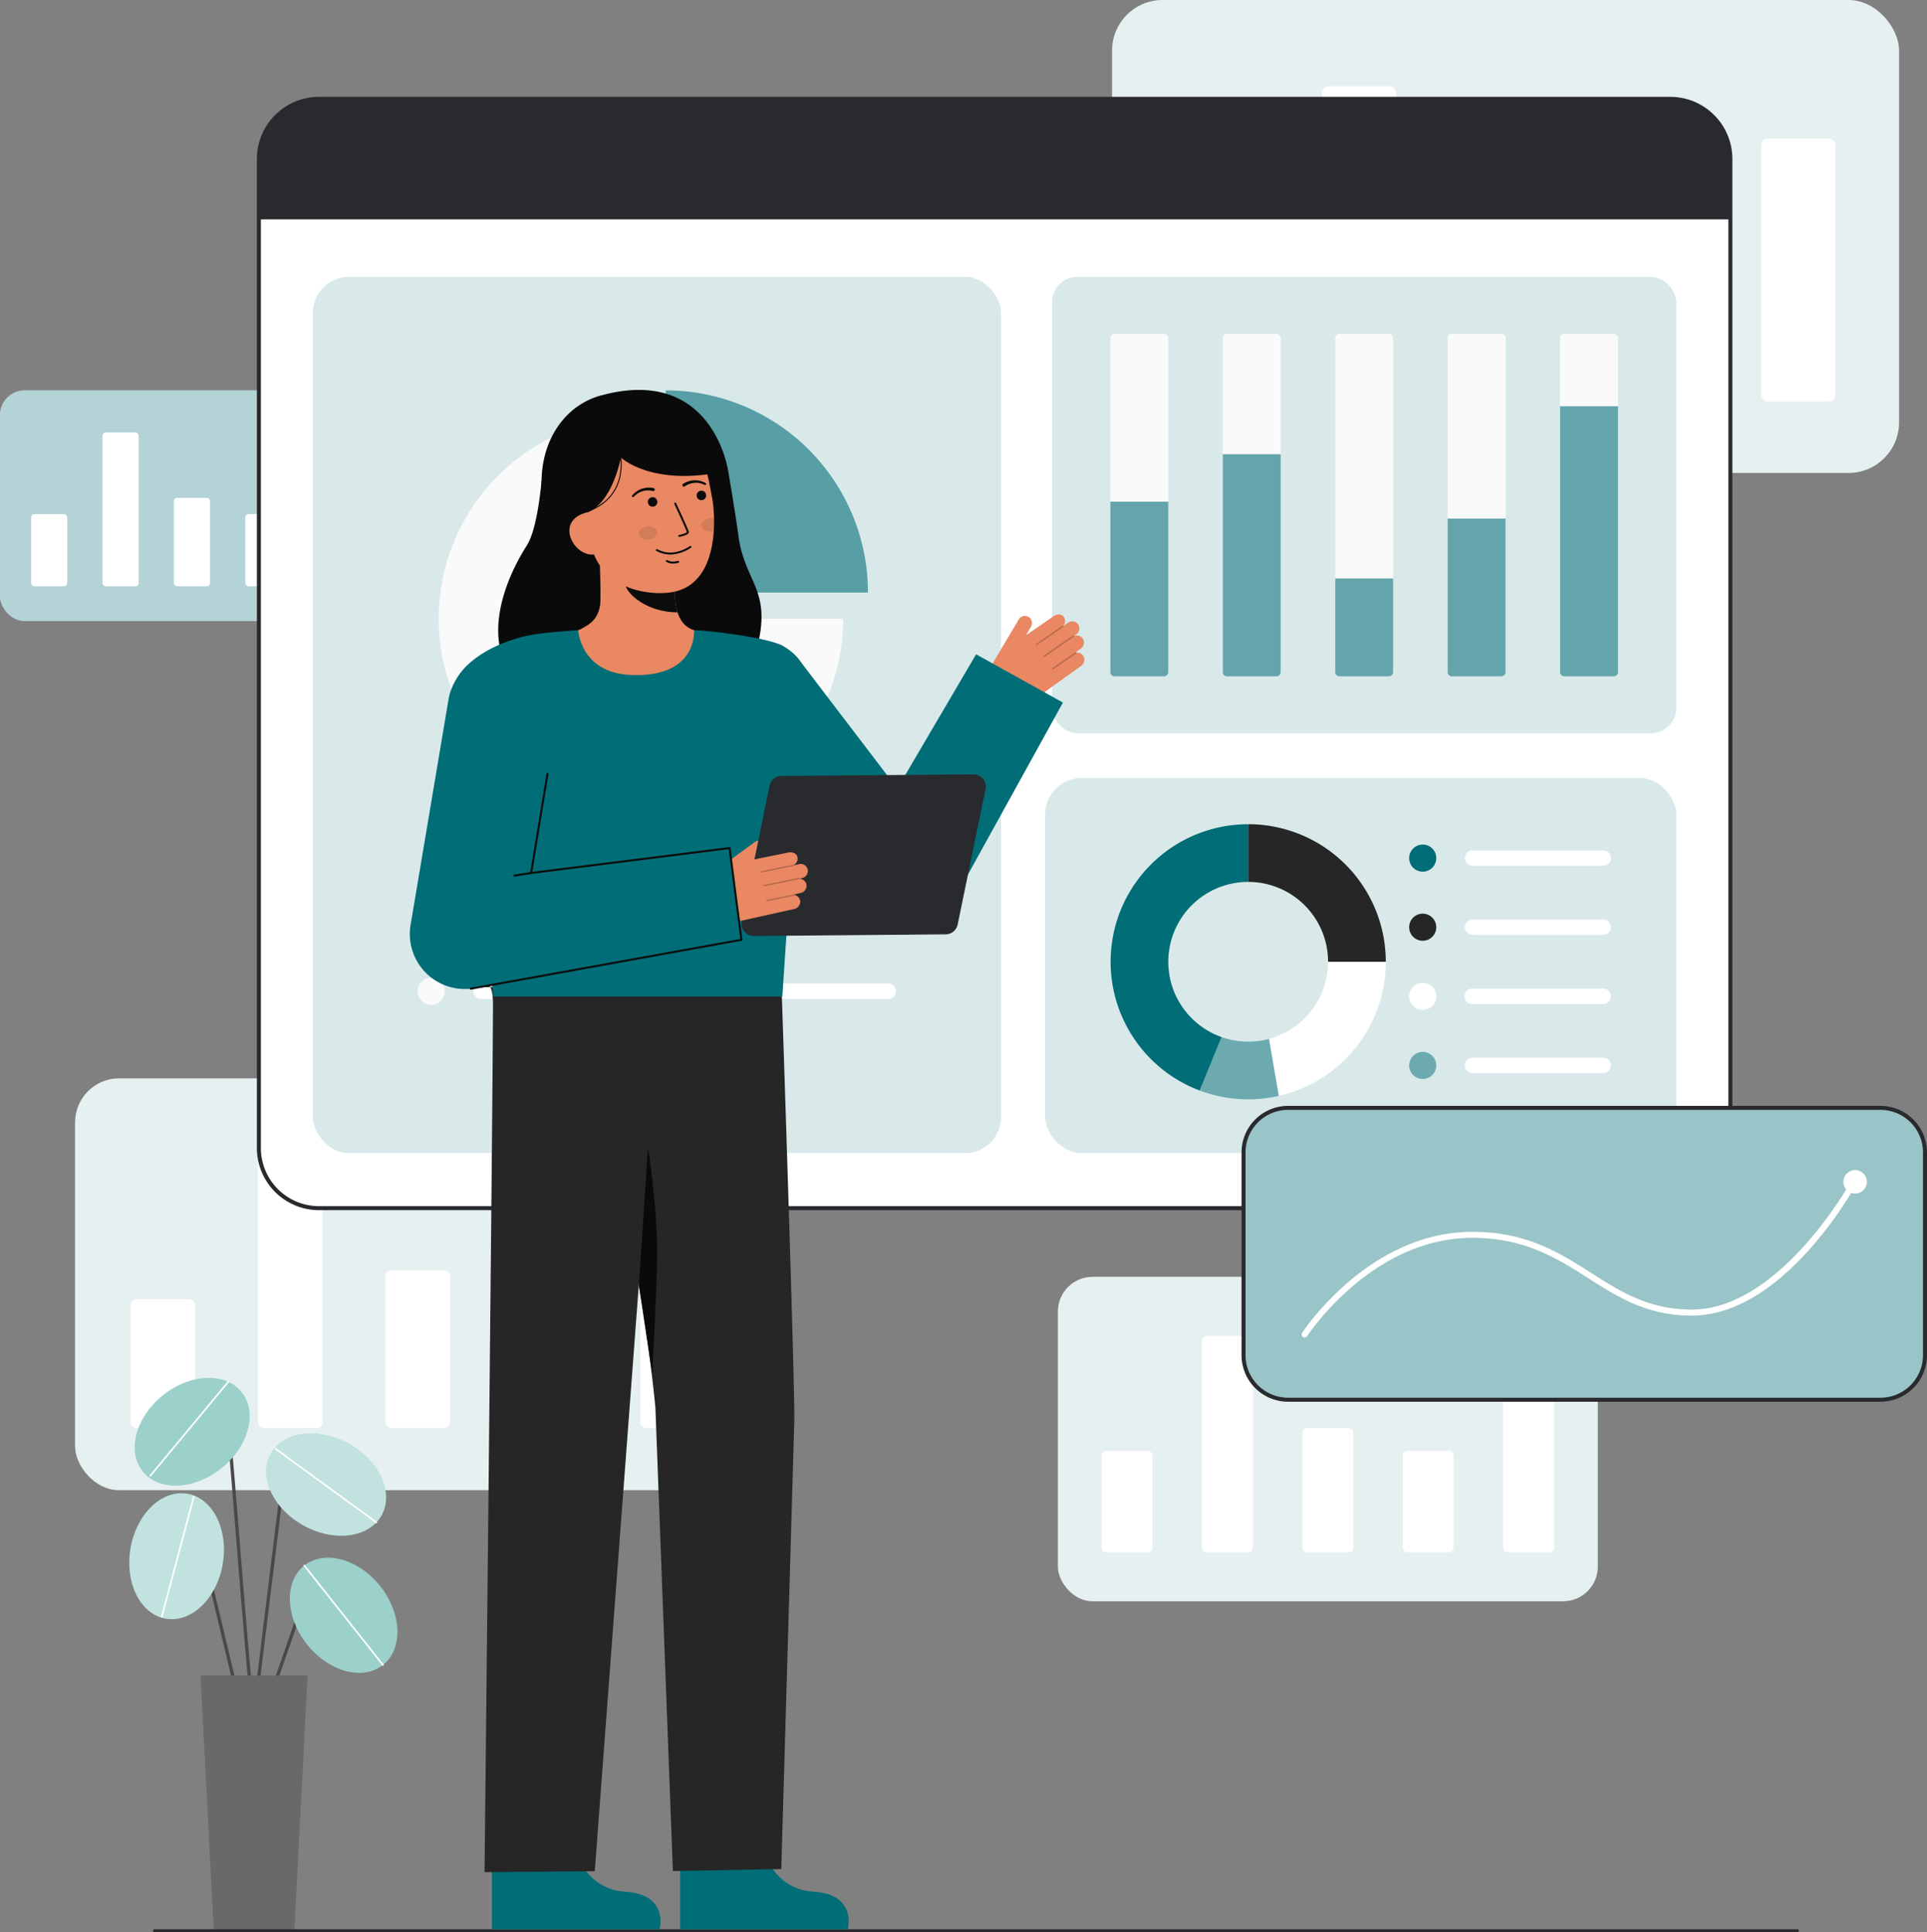 <svg id="Layer_1" data-name="Layer 1" xmlns="http://www.w3.org/2000/svg" viewBox="0 0 962.119 964.861">
  <rect x="0" y="0" width="962.119" height="964.861" fill="#808080" stroke="none"/>
  <g>
    <g>
      <rect x="528.194" y="637.627" width="269.558" height="162.035" rx="17.318" fill="#fff"></rect>
      <rect x="528.194" y="637.627" width="269.558" height="162.035" rx="17.318" fill="#006D77" opacity="0.1"></rect>
    </g>
    <g>
      <rect id="gra19_b" x="700.407" y="724.509" width="25.387" height="50.692" rx="2.293" fill="#fff"></rect>
      <rect id="gra19_b-2" data-name="gra19_b" x="750.534" y="685.085" width="25.387" height="90.116" rx="2.293" fill="#fff"></rect>
      <rect id="gra19_b-3" data-name="gra19_b" x="550.024" y="724.509" width="25.387" height="50.692" rx="2.293" fill="#fff"></rect>
      <rect id="gra19_b-4" data-name="gra19_b" x="600.152" y="667.159" width="25.387" height="108.042" rx="2.293" fill="#fff"></rect>
      <rect id="gra19_b-5" data-name="gra19_b" x="650.279" y="713.147" width="25.387" height="62.054" rx="2.293" fill="#fff"></rect>
    </g>
  </g>
  <g>
    <g>
      <rect x="37.493" y="538.525" width="342.119" height="205.652" rx="21.98" fill="#fff"></rect>
      <rect x="37.493" y="538.525" width="342.119" height="205.652" rx="21.98" fill="#006D77" opacity="0.1"></rect>
    </g>
    <g>
      <rect id="gra19_b-6" data-name="gra19_b" x="256.063" y="648.795" width="32.221" height="64.337" rx="2.91" fill="#fff"></rect>
      <rect id="gra19_b-7" data-name="gra19_b" x="319.684" y="598.759" width="32.221" height="114.374" rx="2.91" fill="#fff"></rect>
      <rect id="gra19_b-8" data-name="gra19_b" x="65.199" y="648.795" width="32.221" height="64.337" rx="2.91" fill="#fff"></rect>
      <rect id="gra19_b-9" data-name="gra19_b" x="128.82" y="576.008" width="32.221" height="137.124" rx="2.91" fill="#fff"></rect>
      <rect id="gra19_b-10" data-name="gra19_b" x="192.442" y="634.374" width="32.221" height="78.758" rx="2.91" fill="#fff"></rect>
    </g>
  </g>
  <g>
    <g>
      <rect x="555.245" width="392.921" height="236.191" rx="25.244" fill="#fff"></rect>
      <rect x="555.245" width="392.921" height="236.191" rx="25.244" fill="#006D77" opacity="0.1"></rect>
    </g>
    <g>
      <rect id="gra19_b-11" data-name="gra19_b" x="806.272" y="126.645" width="37.005" height="73.891" rx="3.342" fill="#fff"></rect>
      <rect id="gra19_b-12" data-name="gra19_b" x="879.34" y="69.178" width="37.005" height="131.358" rx="3.342" fill="#fff"></rect>
      <rect id="gra19_b-13" data-name="gra19_b" x="587.066" y="126.645" width="37.005" height="73.891" rx="3.342" fill="#fff"></rect>
      <rect id="gra19_b-14" data-name="gra19_b" x="660.135" y="43.049" width="37.005" height="157.487" rx="3.342" fill="#fff"></rect>
      <rect id="gra19_b-15" data-name="gra19_b" x="733.203" y="110.082" width="37.005" height="90.453" rx="3.342" fill="#fff"></rect>
    </g>
  </g>
  <g>
    <g>
      <rect y="194.948" width="191.676" height="115.219" rx="12.314" fill="#fff"></rect>
      <rect y="194.948" width="191.676" height="115.219" rx="12.314" fill="#006D77" opacity="0.3"></rect>
    </g>
    <g>
      <rect id="gra19_b-16" data-name="gra19_b" x="122.457" y="256.728" width="18.052" height="36.046" rx="1.63" fill="#fff"></rect>
      <rect id="gra19_b-17" data-name="gra19_b" x="158.101" y="228.694" width="18.052" height="64.079" rx="1.63" fill="#fff"></rect>
      <rect id="gra19_b-18" data-name="gra19_b" x="15.523" y="256.728" width="18.052" height="36.046" rx="1.63" fill="#fff"></rect>
      <rect id="gra19_b-19" data-name="gra19_b" x="51.168" y="215.948" width="18.052" height="76.826" rx="1.63" fill="#fff"></rect>
      <rect id="gra19_b-20" data-name="gra19_b" x="86.812" y="248.648" width="18.052" height="44.125" rx="1.63" fill="#fff"></rect>
    </g>
  </g>
  <g>
    <rect x="129.258" y="49.362" width="734.688" height="553.975" rx="30" transform="translate(993.205 652.699) rotate(-180)" fill="#fff"></rect>
    <path d="M128.258,573.337V79.362a31.035,31.035,0,0,1,31-31H833.946a31.035,31.035,0,0,1,31,31V573.337a31.035,31.035,0,0,1-31,31H159.258A31.035,31.035,0,0,1,128.258,573.337Zm31-522.975a29.034,29.034,0,0,0-29,29V573.337a29.033,29.033,0,0,0,29,29H833.946a29.032,29.032,0,0,0,29-29V79.362a29.033,29.033,0,0,0-29-29Z" fill="#292a2e"></path>
    <path d="M129.259,79.359v30.187H863.943V79.359a30,30,0,0,0-30-30H159.259A30,30,0,0,0,129.259,79.359Z" fill="#292a2e"></path>
    <g>
      <rect x="525.259" y="138.231" width="311.714" height="227.954" rx="12.723" fill="#fff"></rect>
      <rect x="525.259" y="138.231" width="311.714" height="227.954" rx="12.723" fill="#006D77" opacity="0.15"></rect>
      <g>
        <rect id="grp6_b" x="554.388" y="166.676" width="28.903" height="171.064" rx="2.081" fill="#fafafa"></rect>
        <path id="grp6_b-2" data-name="grp6_b" d="M554.388,250.529h28.9a0,0,0,0,1,0,0v85.13a2.081,2.081,0,0,1-2.081,2.081H556.469a2.081,2.081,0,0,1-2.081-2.081v-85.13A0,0,0,0,1,554.388,250.529Z" fill="#006D77" opacity="0.6"></path>
      </g>
      <g>
        <rect id="grp6_b-3" data-name="grp6_b" x="610.526" y="166.676" width="28.903" height="171.064" rx="2.081" fill="#fafafa"></rect>
        <path id="grp6_b-4" data-name="grp6_b" d="M610.526,226.82h28.9a0,0,0,0,1,0,0V335.658a2.081,2.081,0,0,1-2.081,2.081H612.607a2.081,2.081,0,0,1-2.081-2.081V226.82A0,0,0,0,1,610.526,226.82Z" fill="#006D77" opacity="0.6"></path>
      </g>
      <g>
        <rect id="grp6_b-5" data-name="grp6_b" x="778.941" y="166.676" width="28.903" height="171.064" rx="2.081" fill="#fafafa"></rect>
        <path id="grp6_b-6" data-name="grp6_b" d="M778.941,202.9h28.9a0,0,0,0,1,0,0v132.76a2.081,2.081,0,0,1-2.081,2.081H781.023a2.081,2.081,0,0,1-2.081-2.081V202.9A0,0,0,0,1,778.941,202.9Z" fill="#006D77" opacity="0.6"></path>
      </g>
      <g>
        <rect id="grp6_b-7" data-name="grp6_b" x="666.665" y="166.676" width="28.903" height="171.064" rx="2.081" fill="#fafafa"></rect>
        <path id="grp6_b-8" data-name="grp6_b" d="M666.665,288.876h28.9a0,0,0,0,1,0,0v46.783a2.081,2.081,0,0,1-2.081,2.081H668.746a2.081,2.081,0,0,1-2.081-2.081V288.876A0,0,0,0,1,666.665,288.876Z" fill="#006D77" opacity="0.6"></path>
      </g>
      <g>
        <rect id="grp6_b-9" data-name="grp6_b" x="722.803" y="166.676" width="28.903" height="171.064" rx="2.081" fill="#fafafa"></rect>
        <path id="grp6_b-10" data-name="grp6_b" d="M722.8,258.984h28.9a0,0,0,0,1,0,0v76.674a2.081,2.081,0,0,1-2.081,2.081H724.884a2.081,2.081,0,0,1-2.081-2.081V258.984A0,0,0,0,1,722.8,258.984Z" fill="#006D77" opacity="0.6"></path>
      </g>
    </g>
    <g>
      <rect x="521.815" y="388.498" width="315.158" height="187.357" rx="18.213" fill="#006D77" opacity="0.15"></rect>
      <circle id="gra7_p" cx="710.338" cy="428.527" r="6.77" fill="#006D77"></circle>
      <circle id="gra7_p-2" data-name="gra7_p" cx="710.338" cy="463.038" r="6.77" fill="#262626"></circle>
      <circle id="gra7_p-3" data-name="gra7_p" cx="710.338" cy="497.55" r="6.77" fill="#fff"></circle>
      <circle id="gra7_p-4" data-name="gra7_p" cx="710.338" cy="532.061" r="6.77" fill="#006D77" opacity="0.5"></circle>
      <path d="M804.289,428.524h0a3.83,3.83,0,0,1-3.83,3.83H735.385a3.95,3.95,0,0,1-3.921-3.06,3.834,3.834,0,0,1,3.758-4.6h65.237A3.829,3.829,0,0,1,804.289,428.524Z" fill="#fff"></path>
      <path d="M804.289,463.037h0a3.83,3.83,0,0,1-3.83,3.83H735.424a3.972,3.972,0,0,1-4.031-4.026,3.833,3.833,0,0,1,3.829-3.633h65.237A3.829,3.829,0,0,1,804.289,463.037Z" fill="#fff"></path>
      <path d="M804.289,497.55h0a3.83,3.83,0,0,1-3.83,3.83H734.827a3.44,3.44,0,0,1-3.44-3.44v-.779a3.44,3.44,0,0,1,3.44-3.44h65.632A3.829,3.829,0,0,1,804.289,497.55Z" fill="#fff"></path>
      <path d="M804.289,532.063h0a3.83,3.83,0,0,1-3.83,3.83H735.4a3.967,3.967,0,0,1-3.936-3.057,3.833,3.833,0,0,1,3.756-4.6h65.237A3.829,3.829,0,0,1,804.289,532.063Z" fill="#fff"></path>
      <g>
        <path d="M583.312,480.294a39.9,39.9,0,0,0,26.616,37.615L598.984,544.6a68.707,68.707,0,0,1,24.215-133v28.814A39.886,39.886,0,0,0,583.312,480.294Z" fill="#006D77"></path>
        <path d="M691.9,480.294H663.085A39.886,39.886,0,0,0,623.2,440.408V411.594A68.7,68.7,0,0,1,691.9,480.294Z" fill="#262626"></path>
        <path d="M691.9,480.294a68.727,68.727,0,0,1-53.425,66.994l-4.881-28.482a39.9,39.9,0,0,0,29.492-38.512Z" fill="#fff"></path>
        <path d="M638.474,547.288a69.014,69.014,0,0,1-39.49-2.691l10.944-26.688a40.124,40.124,0,0,0,23.665.9Z" fill="#006D77" opacity="0.5"></path>
      </g>
    </g>
    <g>
      <rect x="156.195" y="138.231" width="343.629" height="437.624" rx="18" fill="#006D77" opacity="0.15"></rect>
      <path id="gra14_p" d="M420.981,309.027A100.965,100.965,0,1,1,320.016,208.063V309.027Z" fill="#fafafa"></path>
      <path id="gra14_p-2" data-name="gra14_p" d="M433.36,295.912H332.4V194.948A100.964,100.964,0,0,1,433.36,295.912Z" fill="#006D77" opacity="0.6"></path>
      <circle id="gra7_p-5" data-name="gra7_p" cx="215.322" cy="460.497" r="6.77" fill="#006D77" opacity="0.6"></circle>
      <circle id="gra7_p-6" data-name="gra7_p" cx="215.322" cy="495.009" r="6.77" fill="#fafafa"></circle>
      <path d="M447.272,460.5h0a3.83,3.83,0,0,1-3.83,3.83H240.369a3.951,3.951,0,0,1-3.922-3.061,3.835,3.835,0,0,1,3.759-4.6H443.442A3.83,3.83,0,0,1,447.272,460.5Z" fill="#006D77" opacity="0.6"></path>
      <path d="M447.272,495.008h0a3.83,3.83,0,0,1-3.83,3.83H240.408a3.973,3.973,0,0,1-4.032-4.026,3.835,3.835,0,0,1,3.83-3.634H443.442A3.83,3.83,0,0,1,447.272,495.008Z" fill="#fff"></path>
    </g>
  </g>
  <g>
    <path d="M126.855,857.059a.817.817,0,0,1-.581-.241c-1.159-1.158-3.046-22.407-8.131-85.674-2.081-25.888-4.047-50.34-5.481-65.2-.1-1.061-.514-1.185-.649-1.225-1.963-.592-7.934,4.116-11.267,8.239a.822.822,0,0,1-1.279-1.034c2.2-2.726,9.389-9.872,13.019-8.78a2.687,2.687,0,0,1,1.813,2.642c1.435,14.873,3.4,39.332,5.483,65.226,3.09,38.446,6.59,82,7.741,84.745a.823.823,0,0,1-.668,1.3Z" fill="#494949"></path>
    <ellipse cx="95.95" cy="715.001" rx="31.654" ry="23.344" transform="translate(-426.11 217.119) rotate(-38.715)" fill="#83C5BE"></ellipse>
    <ellipse cx="95.95" cy="715.001" rx="31.654" ry="23.344" transform="translate(-426.11 217.119) rotate(-38.715)" fill="#fff" opacity="0.2"></ellipse>
    <path d="M75.075,737.354a.411.411,0,0,1-.316-.673l38.875-46.88a.411.411,0,0,1,.633.525l-38.875,46.88A.409.409,0,0,1,75.075,737.354Z" fill="#fff"></path>
    <path d="M135.334,847.009a.823.823,0,0,1-.776-1.092l14.6-41.995a7.807,7.807,0,0,1,12.765-3.081l7.72,7.375a.822.822,0,0,1-1.136,1.188l-7.72-7.374a6.162,6.162,0,0,0-10.077,2.432l-14.6,42A.822.822,0,0,1,135.334,847.009Z" fill="#494949"></path>
    <ellipse cx="171.568" cy="806.642" rx="23.344" ry="31.654" transform="translate(-463.596 280.644) rotate(-38.363)" fill="#83C5BE"></ellipse>
    <path d="M120.221,854.381a.823.823,0,0,1-.8-.631l-24.5-102.462a3.905,3.905,0,0,0-6.751-1.647l-7.554,8.729a.822.822,0,1,1-1.243-1.075l7.554-8.73a5.55,5.55,0,0,1,9.593,2.341l24.5,102.462a.821.821,0,0,1-.608.99A.793.793,0,0,1,120.221,854.381Z" fill="#494949"></path>
    <ellipse cx="88.177" cy="777.154" rx="31.654" ry="23.344" transform="translate(-692.637 731.621) rotate(-80.189)" fill="#83C5BE"></ellipse>
    <path d="M126.856,857.059a.868.868,0,0,1-.1-.006.823.823,0,0,1-.716-.916l15.648-127.051a7.239,7.239,0,0,1,12.611-3.907l17.886,20.257a.822.822,0,1,1-1.232,1.089l-17.886-20.257a5.595,5.595,0,0,0-9.747,3.018L127.671,856.337A.822.822,0,0,1,126.856,857.059Z" fill="#494949"></path>
    <ellipse cx="162.829" cy="741.372" rx="23.344" ry="31.654" transform="translate(-564.724 525.009) rotate(-61.051)" fill="#83C5BE"></ellipse>
    <ellipse cx="171.568" cy="806.642" rx="23.344" ry="31.654" transform="translate(-463.596 280.644) rotate(-38.363)" fill="#fff" opacity="0.2"></ellipse>
    <ellipse cx="88.177" cy="777.154" rx="31.654" ry="23.344" transform="translate(-692.637 731.621) rotate(-80.189)" fill="#fff" opacity="0.5"></ellipse>
    <ellipse cx="162.829" cy="741.372" rx="23.344" ry="31.654" transform="translate(-564.724 525.009) rotate(-61.051)" fill="#fff" opacity="0.5"></ellipse>
    <polygon points="146.87 964.861 106.84 964.861 100.207 836.786 153.503 836.786 146.87 964.861" fill="#292a2e"></polygon>
    <polygon points="146.87 964.861 106.84 964.861 100.207 836.786 153.503 836.786 146.87 964.861" fill="#fff" opacity="0.3"></polygon>
    <path d="M191.215,831.873a.408.408,0,0,1-.323-.156L151.6,782.078a.411.411,0,1,1,.644-.511l39.293,49.64a.411.411,0,0,1-.068.577A.406.406,0,0,1,191.215,831.873Z" fill="#fff"></path>
    <path d="M187.915,760.671a.412.412,0,0,1-.242-.079l-50.28-36.714a.411.411,0,1,1,.484-.664l50.281,36.714a.411.411,0,0,1-.243.743Z" fill="#fff"></path>
    <path d="M80.744,807.813a.393.393,0,0,1-.107-.014.411.411,0,0,1-.291-.5l16.006-59.97a.415.415,0,0,1,.5-.291.41.41,0,0,1,.291.5L81.14,807.508A.41.41,0,0,1,80.744,807.813Z" fill="#fff"></path>
  </g>
  <path d="M897.468,964.861H77.049a.7.7,0,0,1,0-1.4H897.468a.7.7,0,0,1,0,1.4Z" fill="#292a2e"></path>
  <g>
    <g>
      <path d="M285.775,919.987S290.29,943.392,312.2,944.7s17.161,18.761,17.161,18.761H245.625V921.62Z" fill="#006D77"></path>
      <path d="M239.946,493.057s6.262-7.035,6.207,8.924c-.207,59.529-4.224,432.943-4.224,432.943l55.026-.462,33.333-443.824Z" fill="#262626"></path>
      <path d="M379.736,919.987s4.515,23.405,26.428,24.709,17.161,18.761,17.161,18.761H339.586V921.62Z" fill="#006D77"></path>
      <path d="M390.379,497.68s6.874,203.456,6.16,213.4l-6.464,222.3-54.117,1-8.726-231.344s-5.72-63.815-21.139-123.073a459.357,459.357,0,0,1-14.168-92.938h0Z" fill="#262626"></path>
      <path d="M318.987,641.93l4.512-69.009s4.635,28.689,4.635,53.417c0,12.087-2.489,59.942-2.489,59.942Z" fill="#0a0a0a"></path>
      <path d="M239.348,493.051l-.18.01S239.3,489.591,239.348,493.051Z" fill="#333"></path>
    </g>
    <g>
      <path d="M239.574,493.051l-.18.01S239.524,489.591,239.574,493.051Z" fill="#333"></path>
      <g>
        <path d="M541.1,327.913a3.551,3.551,0,0,0-3.628-1.921.312.312,0,0,0-.04-.186.316.316,0,0,0-.292-.119l2.461-1.764a3.692,3.692,0,0,0,1.218-4.7,3.556,3.556,0,0,0-4.5-1.591c.007-.035-.017-.068-.022-.1l1.011-.724a3.648,3.648,0,0,0,1.282-4.432,3.564,3.564,0,0,0-5.322-1.431l-2.333,1.673c-.007-.014,0-.03-.009-.043s-.035-.018-.048-.032a3.556,3.556,0,0,0,.234-4.432c-1.1-1.772-3.643-1.409-5.152-.328l-13.732,9.485,2.454-4.132a3.7,3.7,0,0,0-.977-4.949,3.56,3.56,0,0,0-5.04,1.141l-13.4,22.562a11.828,11.828,0,0,0,3.841,16.034h0a17.926,17.926,0,0,0,20.033-.575l20.737-14.865A3.811,3.811,0,0,0,541.1,327.913Z" fill="#E98862"></path>
        <g opacity="0.25">
          <path d="M517.346,321.991a.327.327,0,0,0,.452.077l13.048-9.037a.328.328,0,1,0-.374-.54l-13.048,9.037a.329.329,0,0,0-.083.457Z" fill="#0c0c0c"></path>
        </g>
        <g opacity="0.25">
          <path d="M521.173,327.856a.327.327,0,0,0,.452.076l14.562-10.085a.329.329,0,0,0,.082-.457.34.34,0,0,0-.457-.083l-14.561,10.085a.33.33,0,0,0-.083.458Z" fill="#0c0c0c"></path>
        </g>
        <g opacity="0.25">
          <path d="M525.281,334.231a.328.328,0,0,0,.452.077l11.616-8.045a.328.328,0,0,0-.374-.54l-11.616,8.045a.329.329,0,0,0-.083.457Z" fill="#0c0c0c"></path>
        </g>
      </g>
      <path d="M487.357,326.751,448,393.783l-48.025-62.992L360.09,366.748,428.2,454.959l.446.628a27.233,27.233,0,0,0,46.092-3.374l55.968-101.354Z" fill="#006D77"></path>
      <path d="M444.14,401.844a.5.5,0,0,1-.446-.728l3.859-7.561a.5.5,0,0,1,.89.456l-3.858,7.56A.5.5,0,0,1,444.14,401.844Z" fill="#0c0c0c"></path>
      <rect x="386.499" y="403.516" width="21.206" height="1" transform="translate(-28.765 777.588) rotate(-86.752)" fill="#0c0c0c"></rect>
      <g>
        <g>
          <g>
            <path d="M270.38,240.177s-1.844,23.566-7.249,32.061c-15.561,24.456-20.307,52.117-5.178,66.771S370.649,355,378.426,321.78c6.547-27.963-6.772-31.131-9.754-54.3-1.349-10.482-5.139-32.471-5.139-32.471" fill="#0a0a0a"></path>
            <path id="sk" d="M353.588,316.471c-.168-.022-2.038,30.991-38.066,28.288-24.942-1.869-33.836-28.332-34.407-28.332,2.689-.571,7.218-1.4,8.412-2.04,3.927-2.11,8.787-4.306,10.053-11.933.73-4.4-.508-26.886-.127-31.334l38.286,8.546c-.535,9.393-4.279,31.17,8.844,35.025C348.767,315.328,351.119,315.914,353.588,316.471Z" fill="#E98862"></path>
            <path id="sh" d="M338.276,305.791a27.693,27.693,0,0,1-1.152-5.942,63.338,63.338,0,0,1,.25-13.821,41.979,41.979,0,0,1-21.16-9.271c-.711,2.626-4.621,14.1-3.538,16.593C314.722,298.067,324.338,305.791,338.276,305.791Z" fill="#0c0c0c" opacity="1"></path>
            <path d="M333.2,296.03c-15.11,1.285-34.57-4.978-38.382-25.125l-3.441-18.179c-3.813-20.147,3.678-38.482,22.648-42.072h0c18.969-3.59,36.239,10.059,40.052,30.206l1.523,8.048C357.064,256.638,360.162,293.736,333.2,296.03Z" fill="#E98862"></path>
            <circle cx="350.194" cy="247.407" r="2.378" fill="#0c0c0c"></circle>
            <circle cx="325.833" cy="250.662" r="2.378" fill="#0c0c0c"></circle>
            <path d="M339.2,268.1l.037-.006a21.168,21.168,0,0,0,2.275-.579c1.115-.359,2.576-.952,2.386-1.96-.217-1.148-5.706-12.939-6.331-14.279a.487.487,0,1,0-.883.411c2.341,5.022,6.11,13.276,6.256,14.049-.125.359-1.977,1.039-3.884,1.4a.487.487,0,0,0,.144.963Z" fill="#0c0c0c" opacity="1"></path>
            <path d="M336.393,276.793a19.907,19.907,0,0,0,8.631-3.279.487.487,0,1,0-.532-.816c-5.584,3.638-11.133,4.227-16.046,1.7a3.271,3.271,0,0,0-.306-.146.487.487,0,0,0-.331.917c.038.016.1.05.191.1A14.606,14.606,0,0,0,336.393,276.793Z" fill="#0c0c0c" opacity="1"></path>
            <path d="M276.2,259.061l17.006-3.117c12.878-5.212,16.773-27.506,16.773-27.506s15.643,15.247,53.552,6.575c0,0-7.6-52.868-63.606-37.5-18.059,4.957-31.02,23.155-29.405,47.476C271.653,262.038,276.2,259.061,276.2,259.061Z" fill="#0a0a0a"></path>
            <path d="M297.158,276.82c-5.764,1.091-11.605-4.192-12.7-9.957s2.981-9.828,8.746-10.919l3.7,3.3,5.206,16.638Z" fill="#E98862"></path>
            <path d="M341.043,241.636a11.14,11.14,0,0,1,5.624-1.776,9.815,9.815,0,0,1,2.924.309,11.593,11.593,0,0,1,2.709,1.073.509.509,0,0,1-.442.917l-.036-.017a10.507,10.507,0,0,0-2.487-.855,8.62,8.62,0,0,0-2.592-.156,9.779,9.779,0,0,0-4.786,1.729l-.046.034a.764.764,0,1,1-.9-1.238Z" fill="#0c0c0c"></path>
            <path d="M325.877,245.206a9.772,9.772,0,0,0-5.087.117,8.65,8.65,0,0,0-2.362,1.081,10.526,10.526,0,0,0-2.009,1.7l-.027.027a.509.509,0,0,1-.744-.694,11.56,11.56,0,0,1,2.139-1.979,9.8,9.8,0,0,1,2.614-1.345,11.167,11.167,0,0,1,5.887-.376.765.765,0,0,1-.322,1.5l-.031-.008Z" fill="#0c0c0c"></path>
            <path d="M337.051,281.368a9.988,9.988,0,0,0,1.656-.333.487.487,0,1,0-.269-.937c-3.261.939-5.115-.3-5.192-.358a.487.487,0,0,0-.56.8A6.6,6.6,0,0,0,337.051,281.368Z" fill="#0c0c0c" opacity="1"></path>
            <path d="M293.245,255.728l-.169-.471c21.545-7.734,16.276-28.877,16.221-29.09l.483-.127C309.837,226.257,315.226,247.837,293.245,255.728Z" fill="#0c0c0c"></path>
          </g>
          <ellipse cx="323.558" cy="266.274" rx="4.53" ry="3.323" transform="matrix(0.994, -0.107, 0.107, 0.994, -26.629, 36.142)" fill="#0c0c0c" opacity="0.1"></ellipse>
          <path d="M350.243,262.6c.2,1.822,2.376,3.082,4.864,2.818a6.29,6.29,0,0,0,1.265-.272c.14-2.168.171-4.254.13-6.187a5.7,5.7,0,0,0-2.109-.148C351.905,259.074,350.049,260.77,350.243,262.6Z" fill="#0c0c0c" opacity="0.1"></path>
        </g>
        <path d="M398.351,384.748c-1.135,13.332-6.655,96.51-7.746,112.932H246.233c-.85-14.811-10.664-79.576-13.885-108.539-3.075-27.638-9.108-41.475-4.686-49.646,7.226-13.354,26.972-21.071,40.436-22.894,8.222-1.112,20.587-1.91,20.587-1.91s1.047,21.18,26.013,22.359c33.985,1.6,31.716-22.359,31.884-22.359,5.506,0,36.958,3.485,44.653,8.046C412.2,335.154,400.76,356.5,398.351,384.748Z" fill="#006D77"></path>
        <path d="M492.063,394.062,478.146,461.7A6.13,6.13,0,0,1,472.2,466.6l-95.826.816a6.13,6.13,0,0,1-6.056-7.365l13.916-67.64a6.131,6.131,0,0,1,5.952-4.894l95.826-.816A6.13,6.13,0,0,1,492.063,394.062Z" fill="#292a2e"></path>
        <g>
          <path d="M402.707,442.107a3.7,3.7,0,0,1-2.97,3.84l-2.95.65a.339.339,0,0,1,.22.23.283.283,0,0,1-.04.18,3.546,3.546,0,0,1,2.58,3.2,3.809,3.809,0,0,1-2.91,3.72l-24.91,5.53a17.677,17.677,0,0,1-3.88.43,17.927,17.927,0,0,1-14.77-7.77,11.818,11.818,0,0,1,2.76-16.25l21.19-15.49a3.572,3.572,0,0,1,1.58-.65l-1.95,9.47.52-.12.11-.02,16.25-3.31c1.81-.4,4.29.26,4.61,2.32a3.576,3.576,0,0,1-1.96,3.99c.01.01.03.02.03.04s-.01.03-.01.05l2.81-.62a3.56,3.56,0,0,1,4.33,3.4,3.643,3.643,0,0,1-2.92,3.57l-1.21.27c-.01.04,0,.08-.02.11A3.551,3.551,0,0,1,402.707,442.107Z" fill="#E98862"></path>
          <g opacity="0.25">
            <path d="M380.031,435.43a.328.328,0,0,0,.386.248l15.548-3.189a.328.328,0,1,0-.132-.643l-15.548,3.188a.329.329,0,0,0-.256.388Z" fill="#0c0c0c"></path>
          </g>
          <g opacity="0.25">
            <path d="M381.248,442.326a.329.329,0,0,0,.386.248l17.352-3.558a.33.33,0,0,0,.256-.388.341.341,0,0,0-.388-.256L381.5,441.931a.328.328,0,0,0-.256.387Z" fill="#0c0c0c"></path>
          </g>
          <g opacity="0.25">
            <path d="M382.523,449.8a.329.329,0,0,0,.386.248l13.841-2.839a.328.328,0,1,0-.132-.643l-13.841,2.838a.329.329,0,0,0-.256.388Z" fill="#0c0c0c"></path>
          </g>
        </g>
        <path id="b_4_b" d="M370.185,469.313,235.04,493.736A27.455,27.455,0,0,1,205,461.887L223.914,349.43a27.455,27.455,0,1,1,54.149,9.11l-12.9,77.415,99.081-12.443Z" fill="#006D77"></path>
        <g id="b_4_b-2" data-name="b_4_b">
          <path d="M235.039,494.236a.5.5,0,0,1-.088-.992l134.677-24.338-5.816-44.836-98.587,12.381a.494.494,0,0,1-.423-.149.5.5,0,0,1-.133-.429l8.2-49.478a.494.494,0,0,1,.575-.411.5.5,0,0,1,.412.575l-8.092,48.816,98.416-12.36a.5.5,0,0,1,.558.432l5.942,45.8a.5.5,0,0,1-.407.556L235.129,494.228A.547.547,0,0,1,235.039,494.236Z" fill="#0c0c0c"></path>
        </g>
        <rect x="256.414" y="436.153" width="8.804" height="1.001" transform="translate(-65.741 46.716) rotate(-9.095)" fill="#0c0c0c"></rect>
      </g>
    </g>
  </g>
  <g>
    <g>
      <rect x="620.877" y="553.252" width="340.242" height="145.753" rx="22.244" fill="#fff"></rect>
      <rect x="620.877" y="553.252" width="340.242" height="145.753" rx="22.244" fill="#006D77" opacity="0.4"></rect>
      <path d="M938.875,700H643.121a23.271,23.271,0,0,1-23.244-23.244V575.5a23.271,23.271,0,0,1,23.244-23.244H938.875A23.271,23.271,0,0,1,962.119,575.5V676.76A23.271,23.271,0,0,1,938.875,700ZM643.121,554.252A21.268,21.268,0,0,0,621.877,575.5V676.76A21.268,21.268,0,0,0,643.121,698H938.875a21.268,21.268,0,0,0,21.244-21.244V575.5a21.268,21.268,0,0,0-21.244-21.244Z" fill="#292a2e"></path>
    </g>
    <g>
      <path d="M651.387,667.949a1.5,1.5,0,0,1-1.262-2.311c.325-.5,33.011-50.479,84.955-50.479,27.142,0,43.587,10.473,59.492,20.6,14.721,9.376,28.627,18.232,50.144,18.232,43.993,0,79.433-63.891,79.785-64.536a1.5,1.5,0,1,1,2.633,1.439c-1.475,2.7-36.663,66.1-82.418,66.1-22.391,0-36.655-9.084-51.756-18.7-15.542-9.9-31.612-20.133-57.88-20.133-50.284,0-82.114,48.609-82.43,49.1A1.5,1.5,0,0,1,651.387,667.949Z" fill="#fff"></path>
      <circle cx="926.238" cy="590.177" r="5.87" fill="#fff"></circle>
    </g>
  </g>
</svg>